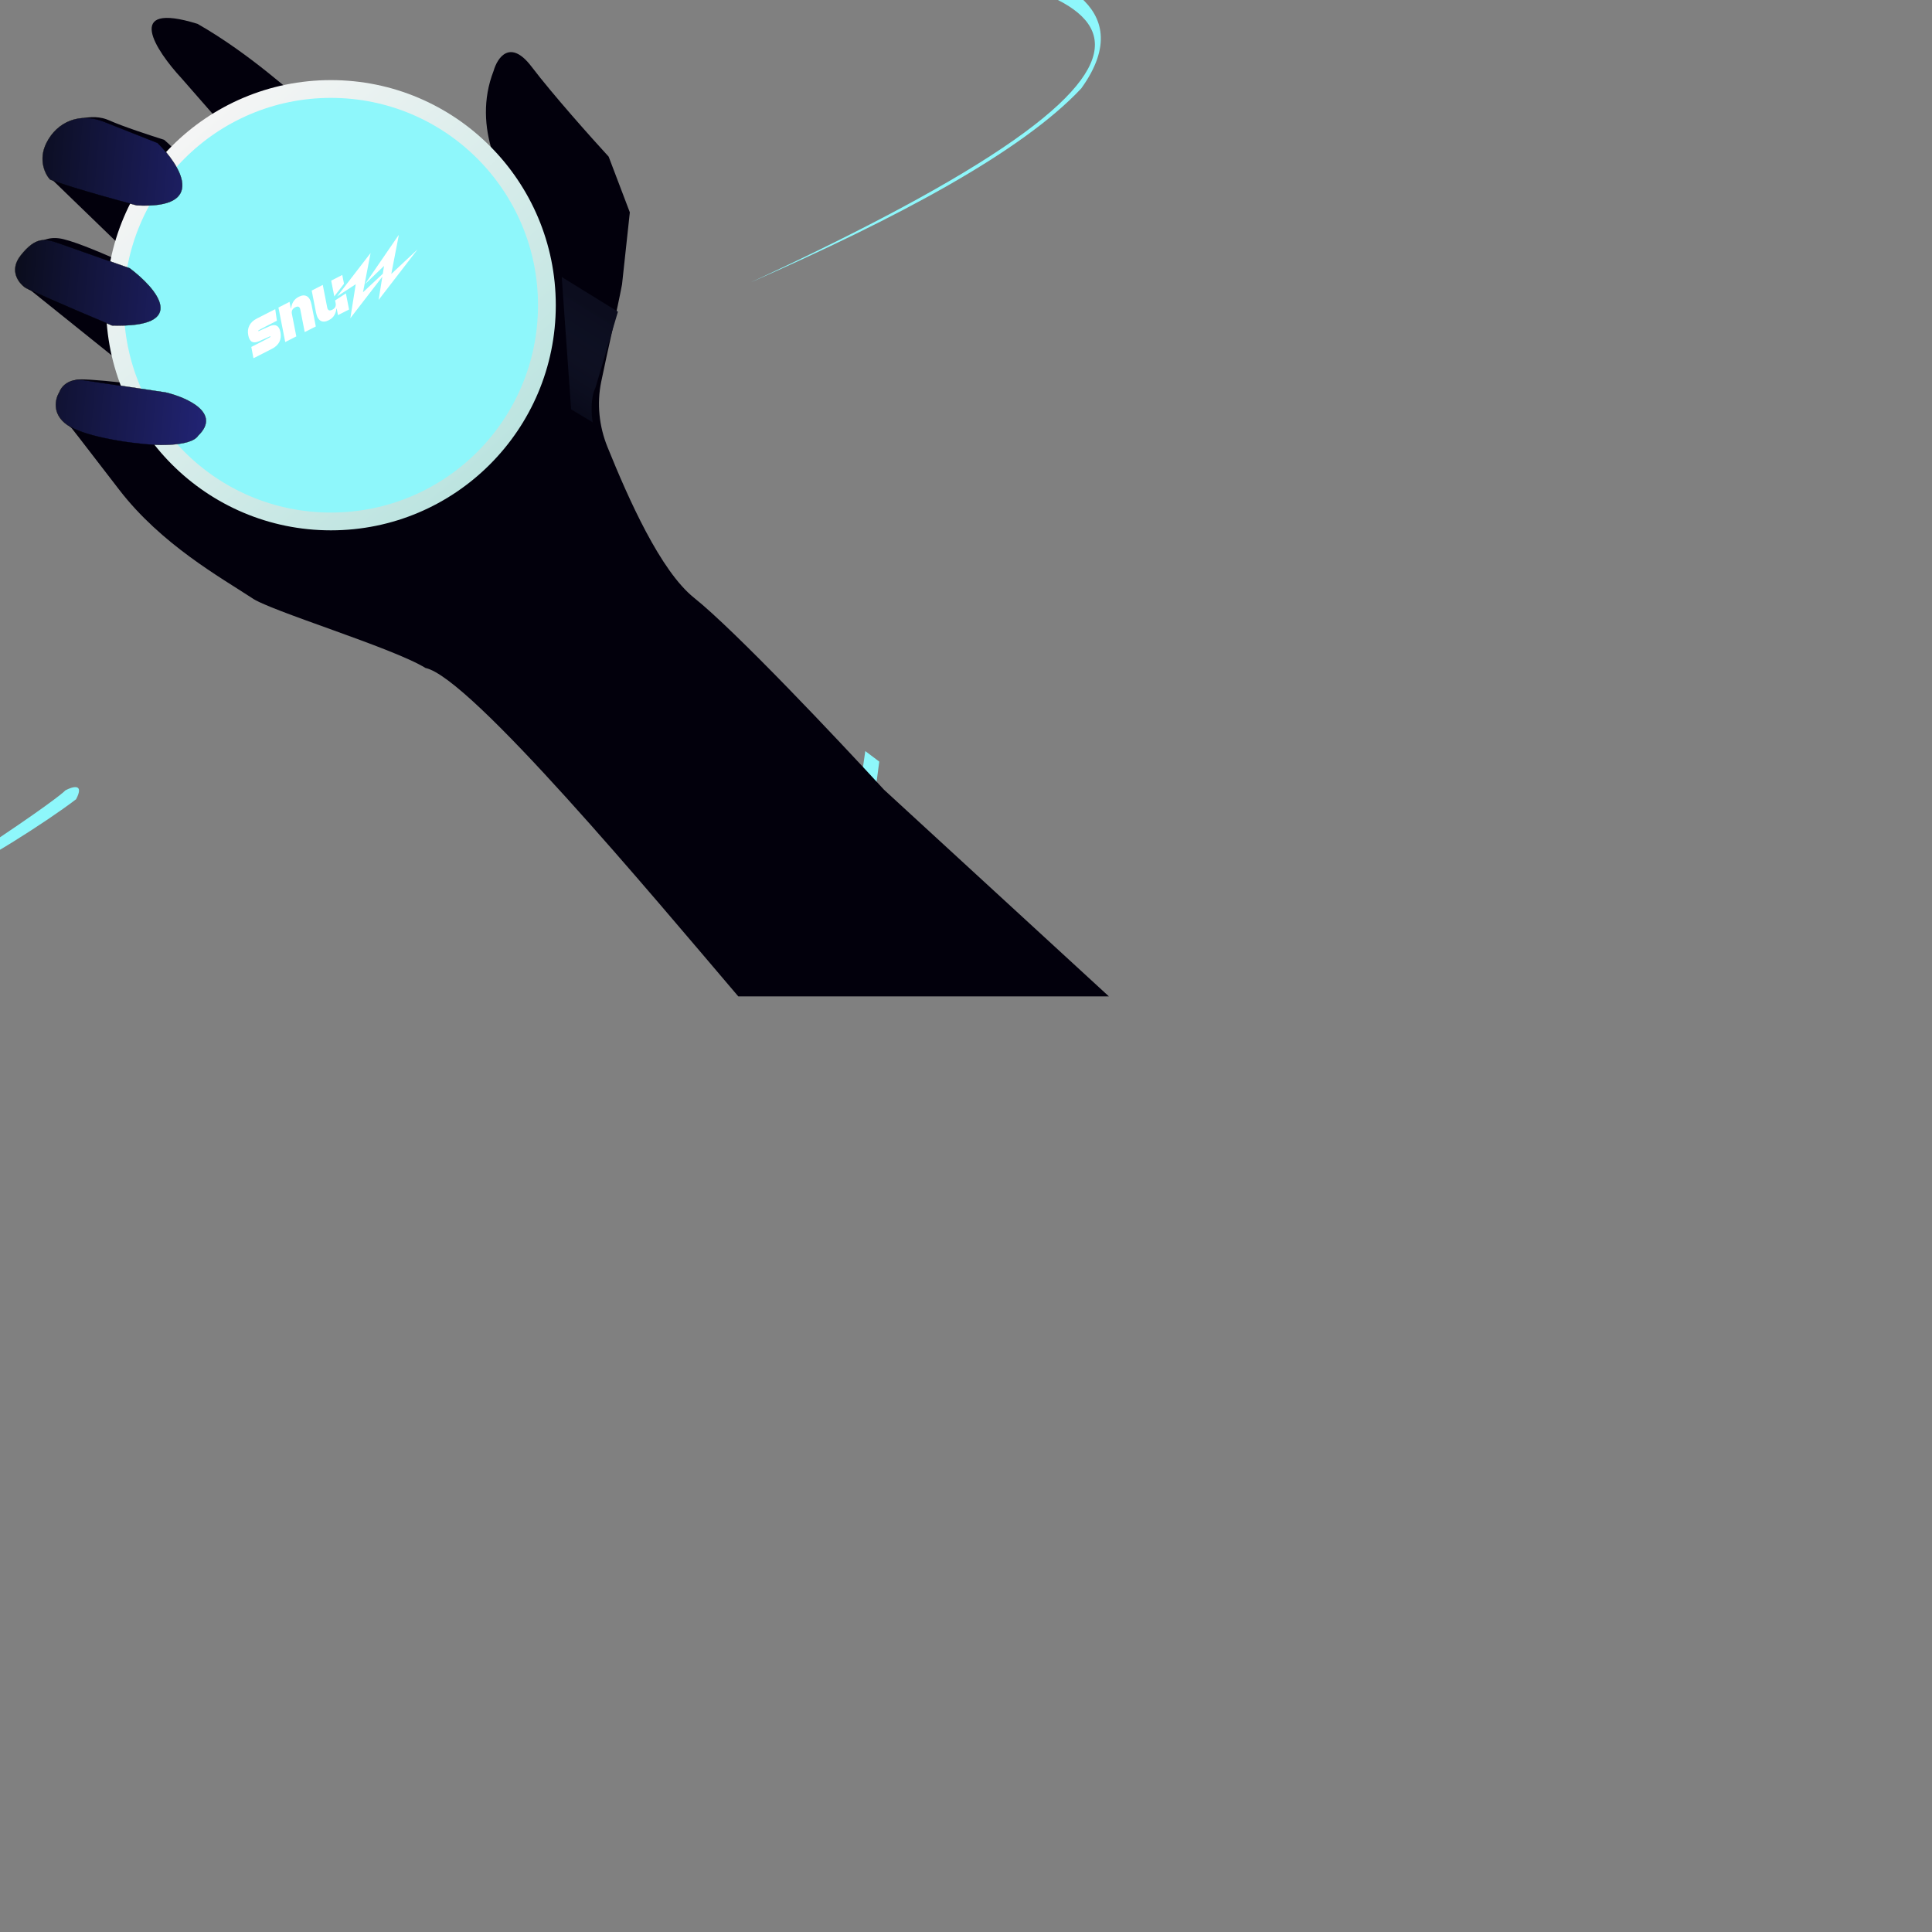 <?xml version="1.0" encoding="UTF-8" standalone="no" ?>
<!DOCTYPE svg PUBLIC "-//W3C//DTD SVG 1.1//EN" "http://www.w3.org/Graphics/SVG/1.1/DTD/svg11.dtd">
<svg xmlns="http://www.w3.org/2000/svg" xmlns:xlink="http://www.w3.org/1999/xlink" version="1.1" width="1080" height="1080" viewBox="0 0 1080 1080" xml:space="preserve">
<rect x="0" y="0" width="1080" height="1080" fill="#808080" stroke="none"/>
<desc>Created with Fabric.js 5.2.4</desc>
<defs>
</defs>
<g transform="matrix(1 0 0 1 540 540)" id="bf58e6f3-8355-4e41-85ef-0360df2f0145"  >
<rect style="stroke: none; stroke-width: 1; stroke-dasharray: none; stroke-linecap: butt; stroke-dashoffset: 0; stroke-linejoin: miter; stroke-miterlimit: 4; fill: rgb(255,255,255); fill-rule: nonzero; opacity: 1; visibility: hidden;" vector-effect="non-scaling-stroke"  x="-540" y="-540" rx="0" ry="0" width="1080" height="1080" />
</g>
<g transform="matrix(1 0 0 1 540 540)" id="42411710-b9c5-45fd-83e1-86fcee212d3b"  >
</g>
<g transform="matrix(1 0 0 1 397.08 444.22)"  >
<path style="stroke: none; stroke-width: 1; stroke-dasharray: none; stroke-linecap: butt; stroke-dashoffset: 0; stroke-linejoin: miter; stroke-miterlimit: 4; fill: rgb(142,247,251); fill-rule: nonzero; opacity: 1;" vector-effect="non-scaling-stroke"  transform=" translate(-1117.45, -697.8)" d="M 1023 600 C 1159.65 895.074 1187.41 792.701 1204.07 673.44 L 1211.89 679.323 C 1205.47 728.108 1205.94 720.3 1201.1 741.827 C 1196.25 763.353 1179.13 819.004 1131.39 784.672 C 1096.02 751.586 1058.85 681.746 1023 600 Z" stroke-linecap="round" />
</g>
<g transform="matrix(0 1 -1 0 213.65 210.44)"  >
<rect style="stroke: none; stroke-width: 1; stroke-dasharray: none; stroke-linecap: butt; stroke-dashoffset: 0; stroke-linejoin: miter; stroke-miterlimit: 4; fill: none; fill-rule: nonzero; opacity: 1;" vector-effect="non-scaling-stroke"  x="-317.016" y="-317.016" rx="317.016" ry="317.016" width="634.032" height="634.032" />
</g>
<g transform="matrix(1 0 0 1 -887.29 392.49)"  >
<rect style="stroke: none; stroke-width: 1; stroke-dasharray: none; stroke-linecap: butt; stroke-dashoffset: 0; stroke-linejoin: miter; stroke-miterlimit: 4; fill: rgb(206,246,248); fill-rule: nonzero; opacity: 1;" vector-effect="non-scaling-stroke"  x="-338.197" y="-338.197" rx="338.197" ry="338.197" width="676.393" height="676.393" />
</g>
<g transform="matrix(1 0 0 1 517.57 63.35)"  >
<path style="stroke: none; stroke-width: 1; stroke-dasharray: none; stroke-linecap: butt; stroke-dashoffset: 0; stroke-linejoin: miter; stroke-miterlimit: 4; fill: rgb(142,247,251); fill-rule: nonzero; opacity: 1;" vector-effect="non-scaling-stroke"  transform=" translate(-1237.93, -316.93)" d="M 1140.13 411.379 C 1435.21 274.732 1332.84 246.965 1213.57 230.306 L 1219.46 222.485 C 1268.24 228.908 1260.43 228.438 1281.96 233.283 C 1303.49 238.128 1359.14 255.252 1324.81 302.985 C 1291.72 338.355 1221.88 375.525 1140.13 411.379 Z" stroke-linecap="round" />
</g>
<g transform="matrix(1 0 0 1 -156.15 -6.79)"  >
<path style="stroke: none; stroke-width: 1; stroke-dasharray: none; stroke-linecap: butt; stroke-dashoffset: 0; stroke-linejoin: miter; stroke-miterlimit: 4; fill: rgb(142,247,251); fill-rule: nonzero; opacity: 1;" vector-effect="non-scaling-stroke"  transform=" translate(-564.22, -246.79)" d="M 617.07 282.023 L 515.944 219.312 C 514.698 218.54 509.922 215.021 511.791 212.321 C 513.286 210.162 518.09 213.037 520.304 214.744 L 617.07 282.023 Z" stroke-linecap="round" />
</g>
<g transform="matrix(1 0 0 1 -49.67 477.37)"  >
<path style="stroke: none; stroke-width: 1; stroke-dasharray: none; stroke-linecap: butt; stroke-dashoffset: 0; stroke-linejoin: miter; stroke-miterlimit: 4; fill: rgb(142,247,251); fill-rule: nonzero; opacity: 1;" vector-effect="non-scaling-stroke"  transform=" translate(-670.69, -730.94)" d="M 586.337 754.007 C 580.991 747.938 578.008 740.655 576.842 733.992 C 579.116 742.411 582.359 748.977 586.337 754.007 C 602.036 771.829 638.117 779.173 708.424 729.562 C 743.255 706.581 755.285 697.191 756.946 695.368 C 760.914 693.246 767.661 691.271 762.899 700.352 C 746.24 713.111 708.859 736.832 687.105 746.807 C 661.556 758.523 610.453 784.502 586.337 754.007 Z" stroke-linecap="round" />
</g>
<g transform="matrix(1 0 0 1 317.01 283.5)"  >
<path style="stroke: none; stroke-width: 1; stroke-dasharray: none; stroke-linecap: butt; stroke-dashoffset: 0; stroke-linejoin: miter; stroke-miterlimit: 4; fill: rgb(2,0,12); fill-rule: nonzero; opacity: 1;" vector-effect="non-scaling-stroke"  transform=" translate(-1037.37, -538.76)" d="M 1133.07 812.252 C 1084.85 755.655 983.315 633.931 958.23 628.671 C 939.735 617.263 870.37 596.409 861.049 589.441 C 844.045 578.274 810.465 559.581 786.986 529.014 C 763.508 498.448 759.345 493.206 760.199 494.405 C 758.33 492.744 754.814 488.356 755.7 484.092 C 756.586 479.828 757.915 474.702 758.469 472.671 C 758.1 470.895 759.092 467.341 766.013 467.341 C 771.069 467.341 785.461 468.594 798.388 470.354 L 799.515 467.341 L 737.288 417.366 C 736.273 417.551 734.298 415.691 734.519 406.776 C 734.796 395.632 742.549 385.803 755.7 388.918 C 763.905 390.861 779.745 397.646 791.169 402.87 L 795.085 399.785 L 750.439 356.593 C 748.04 352.948 744.681 343.207 750.439 333.406 C 757.638 321.154 772.174 318.385 781.38 322.538 C 788.744 325.861 804.937 331.168 812.112 333.406 C 815.521 336.257 819.204 340.018 821.942 344.054 L 851.912 333.406 L 821.872 299.057 C 807.452 283.506 789.049 255.644 830.801 268.601 C 860.924 285.823 885.044 308.886 889.151 311.378 L 943.002 342.819 L 976.365 383.519 L 992.839 406.776 L 1008.41 399.785 L 1020.53 388.918 C 1017.9 384.903 1012.5 375.421 1011.94 369.606 C 1001.51 358.047 983.785 326.913 996.3 294.851 C 998.376 287.514 1005.52 276.772 1017.48 292.498 C 1029.44 308.224 1051.21 332.598 1060.6 342.819 L 1072.44 373.967 L 1068.08 414.252 C 1065.36 428.689 1060.34 449.677 1056.44 468.68 C 1053.93 480.893 1055.26 493.545 1059.93 505.105 C 1071.69 534.196 1089.55 574.421 1108.36 589.441 C 1131.45 607.881 1188.77 668.649 1214.54 696.728 L 1340.24 812.252 L 1133.07 812.252 Z" stroke-linecap="round" />
</g>
<g transform="matrix(1 0 0 1 184.98 170.49)"  >
<circle style="stroke: none; stroke-width: 1; stroke-dasharray: none; stroke-linecap: butt; stroke-dashoffset: 0; stroke-linejoin: miter; stroke-miterlimit: 4; fill: rgb(142,247,251); fill-rule: nonzero; opacity: 1;" vector-effect="non-scaling-stroke"  cx="0" cy="0" r="117.322" />
</g>
<g transform="matrix(1 0 0 1 184.98 170.62)"  >
<linearGradient id="SVGID_paint0_linear_7788_502_3" gradientUnits="userSpaceOnUse" gradientTransform="matrix(1 0 0 1 0 0)"  x1="811.064" y1="338.564" x2="976.464" y2="528.486">
<stop offset="0%" style="stop-color:rgb(245,245,245);stop-opacity: 1"/>
<stop offset="100%" style="stop-color:rgb(188,228,224);stop-opacity: 1"/>
</linearGradient>
<path style="stroke: none; stroke-width: 1; stroke-dasharray: none; stroke-linecap: butt; stroke-dashoffset: 0; stroke-linejoin: miter; stroke-miterlimit: 4; fill: url(#SVGID_paint0_linear_7788_502_3); fill-rule: nonzero; opacity: 1;" vector-effect="non-scaling-stroke"  transform=" translate(-905.35, -424.2)" d="M 905.348 298.36 C 974.776 298.36 1031.06 354.7 1031.06 424.2 C 1031.06 493.699 974.776 550.041 905.348 550.041 C 835.919 550.041 779.637 493.699 779.637 424.2 C 779.637 354.7 835.919 298.36 905.348 298.36 Z M 905.348 308.298 C 841.408 308.299 789.575 360.189 789.575 424.2 C 789.575 488.211 841.408 540.102 905.348 540.102 C 969.287 540.102 1021.12 488.211 1021.12 424.2 C 1021.12 360.189 969.287 308.298 905.348 308.298 Z" stroke-linecap="round" />
</g>
<g transform="matrix(1 0 0 1 329.72 195.47)"  >
<linearGradient id="SVGID_paint1_linear_7788_502_4" gradientUnits="userSpaceOnUse" gradientTransform="matrix(1 0 0 1 0 0)"  x1="993.897" y1="478.805" x2="1034.27" y2="414.169">
<stop offset="0%" style="stop-color:rgb(36,46,74);stop-opacity: 0"/>
<stop offset="100%" style="stop-color:rgb(12,13,30);stop-opacity: 1"/>
</linearGradient>
<path style="stroke: none; stroke-width: 1; stroke-dasharray: none; stroke-linecap: butt; stroke-dashoffset: 0; stroke-linejoin: miter; stroke-miterlimit: 4; fill: url(#SVGID_paint1_linear_7788_502_4); fill-rule: nonzero; opacity: 1;" vector-effect="non-scaling-stroke"  transform=" translate(-1050.08, -449.05)" d="M 1065.79 427.818 L 1053.24 470.284 C 1050.29 476.27 1050.97 485.71 1051.69 489.682 L 1039.62 482.408 L 1034.37 408.421 L 1065.79 427.818 Z" stroke-linecap="round" />
</g>
<g transform="matrix(1 0 0 1 62.84 90.44)"  >
<linearGradient id="SVGID_paint2_linear_7788_502_5" gradientUnits="userSpaceOnUse" gradientTransform="matrix(1 0 0 1 0 0)"  x1="728.844" y1="390.078" x2="972.143" y2="410.912">
<stop offset="0%" style="stop-color:rgb(10,12,27);stop-opacity: 1"/>
<stop offset="100%" style="stop-color:rgb(60,62,216);stop-opacity: 1"/>
</linearGradient>
<path style="stroke: none; stroke-width: 1; stroke-dasharray: none; stroke-linecap: butt; stroke-dashoffset: 0; stroke-linejoin: miter; stroke-miterlimit: 4; fill: url(#SVGID_paint2_linear_7788_502_5); fill-rule: nonzero; opacity: 1;" vector-effect="non-scaling-stroke"  transform=" translate(-783.2, -344.02)" d="M 808.431 333.491 L 778.391 321.586 C 765.101 316.319 752.296 321.586 746.343 333.491 C 741.581 343.016 745.697 351.073 748.351 353.91 C 751.373 355.249 765.295 360.015 796.803 368.377 C 836.451 370.426 821.075 345.974 808.431 333.491 Z" stroke-linecap="round" />
</g>
<g transform="matrix(1 0 0 1 49.09 158.09)"  >
<linearGradient id="SVGID_paint3_linear_7788_502_6" gradientUnits="userSpaceOnUse" gradientTransform="matrix(1 0 0 1 0 0)"  x1="728.844" y1="390.078" x2="972.143" y2="410.912">
<stop offset="0%" style="stop-color:rgb(10,12,27);stop-opacity: 1"/>
<stop offset="100%" style="stop-color:rgb(60,62,216);stop-opacity: 1"/>
</linearGradient>
<path style="stroke: none; stroke-width: 1; stroke-dasharray: none; stroke-linecap: butt; stroke-dashoffset: 0; stroke-linejoin: miter; stroke-miterlimit: 4; fill: url(#SVGID_paint3_linear_7788_502_6); fill-rule: nonzero; opacity: 1;" vector-effect="non-scaling-stroke"  transform=" translate(-769.46, -411.67)" d="M 792.857 403.539 L 753.473 389.627 C 745.859 386.937 740.391 385.681 731.946 396.41 C 725.19 404.993 731.023 412.076 734.784 414.545 C 738.637 416.437 753.667 423.28 782.959 435.518 C 826.76 436.847 807.808 414.753 792.857 403.539 Z" stroke-linecap="round" />
</g>
<g transform="matrix(1 0 0 1 73.17 230.52)"  >
<linearGradient id="SVGID_paint4_linear_7788_502_7" gradientUnits="userSpaceOnUse" gradientTransform="matrix(1 0 0 1 0 0)"  x1="728.844" y1="390.078" x2="972.143" y2="410.912">
<stop offset="0%" style="stop-color:rgb(10,12,27);stop-opacity: 1"/>
<stop offset="100%" style="stop-color:rgb(60,62,216);stop-opacity: 1"/>
</linearGradient>
<path style="stroke: none; stroke-width: 1; stroke-dasharray: none; stroke-linecap: butt; stroke-dashoffset: 0; stroke-linejoin: miter; stroke-miterlimit: 4; fill: url(#SVGID_paint4_linear_7788_502_7); fill-rule: nonzero; opacity: 1;" vector-effect="non-scaling-stroke"  transform=" translate(-793.53, -484.09)" d="M 813 472.965 L 767.316 466.112 C 758.456 464.783 754.396 470.127 753.473 472.965 C 751.304 476.448 749.167 484.953 757.972 491.099 C 766.776 497.246 788.681 500.628 798.533 501.551 C 804.209 502.382 826.843 503.835 831.135 497.052 C 844.314 484.372 824.536 475.71 813 472.965 Z" stroke-linecap="round" />
</g>
<g transform="matrix(1 0 0 1 62.84 90.44)"  >
<path style="stroke: rgb(0,0,0); stroke-width: 0.138; stroke-dasharray: none; stroke-linecap: butt; stroke-dashoffset: 0; stroke-linejoin: miter; stroke-miterlimit: 4; fill: none; fill-rule: nonzero; opacity: 1;" vector-effect="non-scaling-stroke"  transform=" translate(-783.2, -344.02)" d="M 808.431 333.491 L 778.391 321.586 C 765.101 316.319 752.296 321.586 746.343 333.491 C 741.581 343.016 745.697 351.073 748.351 353.91 C 751.373 355.249 765.295 360.015 796.803 368.377 C 836.451 370.426 821.075 345.974 808.431 333.491 Z" stroke-linecap="round" />
</g>
<g transform="matrix(1 0 0 1 49.09 158.09)"  >
<path style="stroke: rgb(0,0,0); stroke-width: 0.138; stroke-dasharray: none; stroke-linecap: butt; stroke-dashoffset: 0; stroke-linejoin: miter; stroke-miterlimit: 4; fill: none; fill-rule: nonzero; opacity: 1;" vector-effect="non-scaling-stroke"  transform=" translate(-769.46, -411.67)" d="M 792.857 403.539 L 753.473 389.627 C 745.859 386.937 740.391 385.681 731.946 396.41 C 725.19 404.993 731.023 412.076 734.784 414.545 C 738.637 416.437 753.667 423.28 782.959 435.518 C 826.76 436.847 807.808 414.753 792.857 403.539 Z" stroke-linecap="round" />
</g>
<g transform="matrix(1 0 0 1 73.17 230.52)"  >
<path style="stroke: rgb(0,0,0); stroke-width: 0.138; stroke-dasharray: none; stroke-linecap: butt; stroke-dashoffset: 0; stroke-linejoin: miter; stroke-miterlimit: 4; fill: none; fill-rule: nonzero; opacity: 1;" vector-effect="non-scaling-stroke"  transform=" translate(-793.53, -484.09)" d="M 813 472.965 L 767.316 466.112 C 758.456 464.783 754.396 470.127 753.473 472.965 C 751.304 476.448 749.167 484.953 757.972 491.099 C 766.776 497.246 788.681 500.628 798.533 501.551 C 804.209 502.382 826.843 503.835 831.135 497.052 C 844.314 484.372 824.536 475.71 813 472.965 Z" stroke-linecap="round" />
</g>
<g transform="matrix(1 0 0 1 186 165.74)" clip-path="url(#CLIPPATH_8)"  >
<clipPath id="CLIPPATH_8" >
	<rect transform="matrix(0.89 -0.45 0.45 0.89 -0.09 0.82)" id="clip0_7788_502" x="-54.703" y="-14.642" rx="0" ry="0" width="109.406" height="29.283" />
</clipPath>
<path style="stroke: none; stroke-width: 1; stroke-dasharray: none; stroke-linecap: butt; stroke-dashoffset: 0; stroke-linejoin: miter; stroke-miterlimit: 4; fill: rgb(255,255,255); fill-rule: evenodd; opacity: 1;" vector-effect="non-scaling-stroke"  transform=" translate(-906.37, -419.31)" d="M 943.345 384.785 L 924.38 412.434 L 935.05 402.227 L 934.356 406.591 L 923.292 416.933 L 927.532 395.003 L 912.996 413.864 L 908.858 419.232 L 913.459 416.223 L 919.237 412.445 L 916.214 431.44 L 934.093 408.242 L 932.028 421.222 L 953.782 392.997 L 939.106 406.715 L 943.345 384.785 Z M 907.687 421.524 L 907.988 423.057 C 908.309 424.691 907.691 425.904 906.134 426.699 C 904.553 427.505 903.603 427.092 903.282 425.458 L 900.803 412.837 L 894.61 415.997 L 897.009 428.209 C 897.485 430.634 898.35 432.195 899.602 432.89 C 900.855 433.585 902.354 433.487 904.1 432.596 C 905.539 431.862 906.587 430.919 907.243 429.768 C 907.899 428.616 908.286 427.412 908.402 426.154 L 908.579 426.064 L 909.301 429.739 L 915.493 426.58 L 913.725 417.575 L 907.687 421.524 Z M 907.239 419.245 L 912.669 412.2 L 911.702 407.277 L 905.509 410.436 L 907.239 419.245 Z M 876.027 425.477 L 882.22 422.317 L 882.942 425.992 L 883.119 425.902 C 883.235 424.645 883.622 423.44 884.278 422.289 C 884.934 421.137 885.982 420.194 887.421 419.46 C 889.167 418.569 890.666 418.472 891.918 419.167 C 893.171 419.862 894.035 421.422 894.512 423.847 L 896.911 436.06 L 890.718 439.219 L 888.239 426.598 C 887.918 424.965 886.967 424.551 885.387 425.358 C 883.83 426.152 883.212 427.366 883.532 428.999 L 886.012 441.62 L 879.819 444.779 L 876.027 425.477 Z M 862.056 453.841 L 860.85 447.513 C 860.864 447.506 860.917 447.48 861.002 447.437 L 861.002 447.436 C 862.327 446.767 871.654 442.053 871.609 441.821 C 871.56 441.573 871.418 441.51 871.182 441.63 L 865.242 444.293 C 863.595 445.024 862.254 445.136 861.22 444.629 C 860.205 444.085 859.515 442.885 859.151 441.029 C 858.747 438.975 858.948 437.157 859.754 435.576 C 860.554 433.969 861.945 432.661 863.927 431.65 L 874.224 426.396 L 875.16 432.862 C 875.146 432.869 875.095 432.895 875.011 432.937 L 875.009 432.938 L 875.009 432.939 C 873.703 433.598 864.626 438.184 864.672 438.417 C 864.687 438.491 864.727 438.565 864.794 438.64 C 864.879 438.678 864.981 438.667 865.099 438.607 L 871.039 435.945 C 872.686 435.213 874.017 435.119 875.032 435.663 C 876.066 436.17 876.766 437.352 877.13 439.208 C 877.534 441.262 877.335 443.092 876.535 444.699 C 875.729 446.28 874.336 447.577 872.354 448.587 L 862.056 453.841 Z" stroke-linecap="round" />
</g>
</svg>
